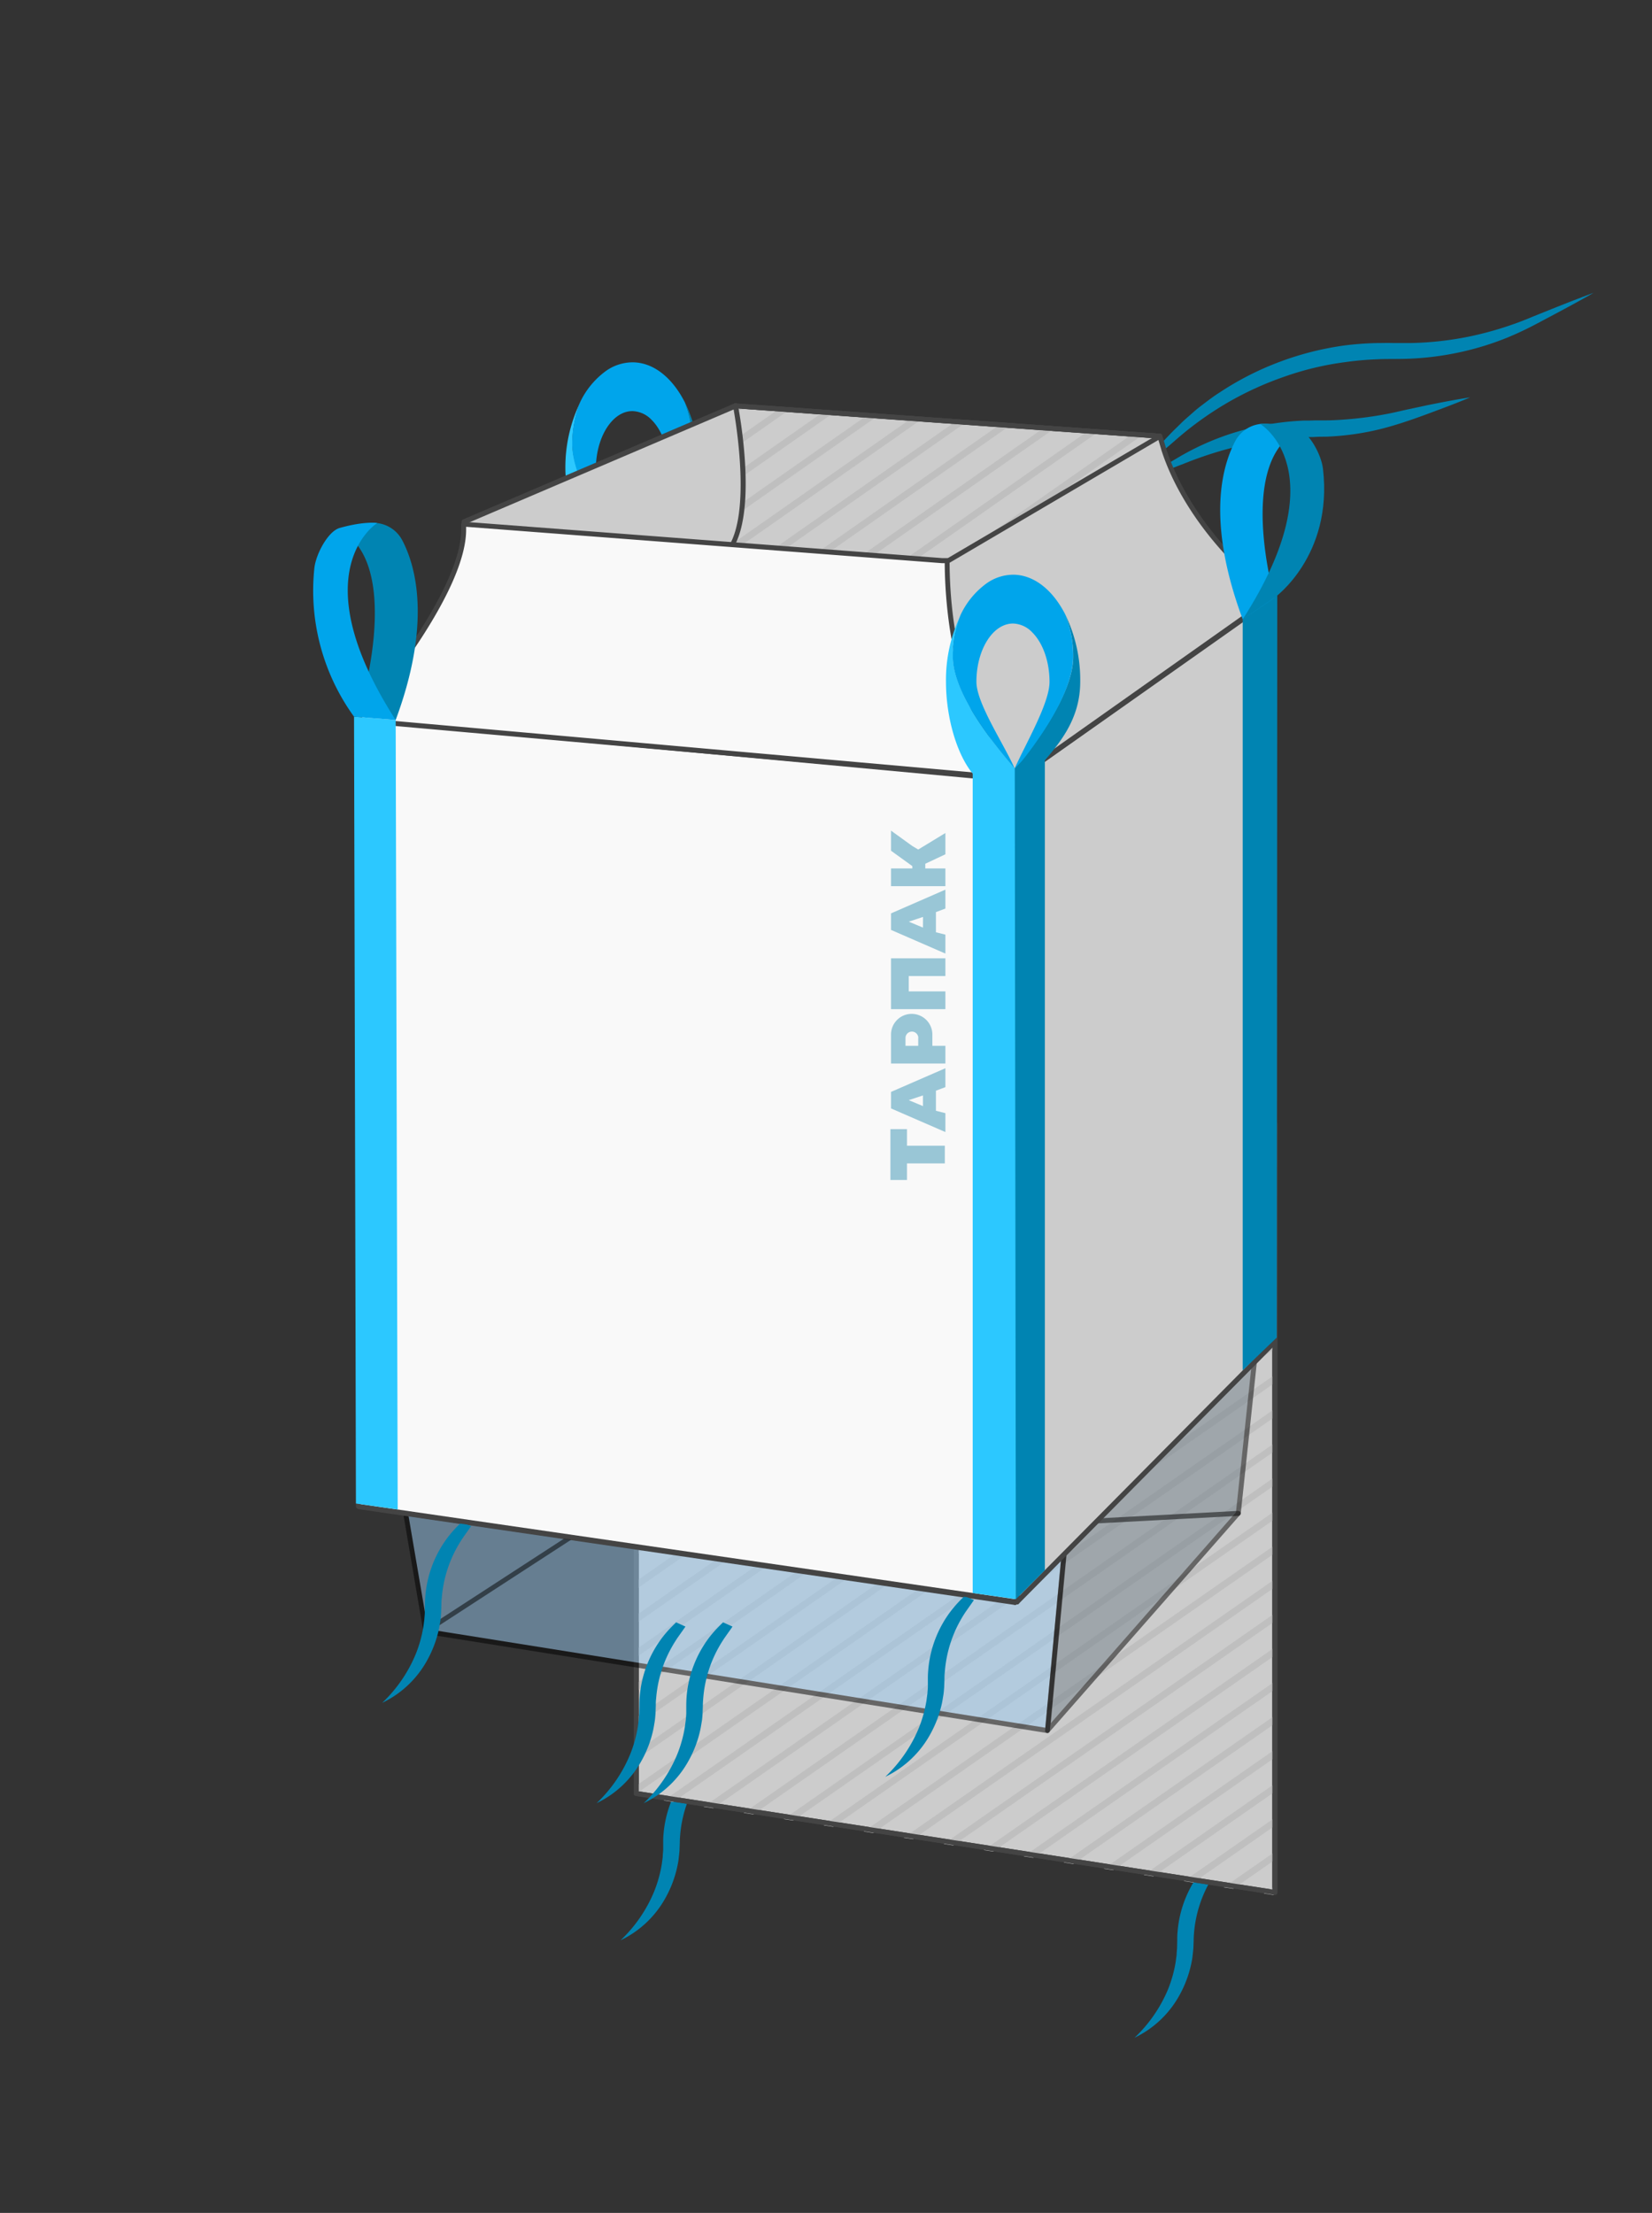 <svg id="Слой_1" data-name="Слой 1" xmlns="http://www.w3.org/2000/svg" viewBox="0 0 499.89 669.62"><rect x="0" y="0" width="499.89" height="669.62" fill="#333333" stroke="none"/><defs><style>.cls-1{fill:#ccc;}.cls-2{fill:#444;}.cls-3{fill:#0084b2;}.cls-4{fill:#bfbfbf;}.cls-5,.cls-9{opacity:0.5;}.cls-6{fill:#9ac9ef;}.cls-7{fill:#727f89;}.cls-8{fill:#f9f9f9;}.cls-10{fill:#99c6d6;}.cls-11{fill:#2cc8ff;}.cls-12{fill:#00a5eb;}</style></defs><title>к</title><polygon class="cls-1" points="193.1 236.98 108.92 338.08 107.92 217.89 192.1 168.94 193.1 236.98"/><path class="cls-2" d="M108.93,338.83a.78.78,0,0,1-.26,0,.76.76,0,0,1-.49-.7l-1-120.19a.75.75,0,0,1,.37-.66l84.18-49a.73.73,0,0,1,.74,0,.76.76,0,0,1,.39.64l1,68.05a.72.72,0,0,1-.18.49L109.5,338.56A.76.76,0,0,1,108.93,338.83Zm-.25-120.51,1,117.71,82.69-99.31-1-66.49Z"/><polygon class="cls-1" points="193.97 394.95 108.79 455.73 108.79 375.86 192.97 328.91 193.97 394.95"/><path class="cls-2" d="M108.79,456.48a.71.71,0,0,1-.34-.08.76.76,0,0,1-.41-.67V375.86a.74.74,0,0,1,.39-.65l84.18-47a.75.75,0,0,1,1.11.65l1,66a.75.75,0,0,1-.31.63l-85.18,60.77A.7.7,0,0,1,108.79,456.48Zm.75-80.18v78l83.68-59.71-1-64.4Z"/><path class="cls-3" d="M376.65,553.36c-1.57,2.71-3.32,5.27-5,7.84q-1.32,1.92-2.67,3.8l-1.3,1.84c-.39.61-.8,1.22-1.16,1.86A37.55,37.55,0,0,0,361.3,585c-.06.71-.09,1.43-.1,2.15l-.09,2.42c-.07.82-.17,1.64-.26,2.46s-.26,1.63-.43,2.43a34.18,34.18,0,0,1-3.45,9.17,30.57,30.57,0,0,1-13.68,13A42.78,42.78,0,0,0,353.43,602a38.91,38.91,0,0,0,2.33-8.34l.28-2.14c0-.71.11-1.43.14-2.14l.05-2.2c0-.83,0-1.65.09-2.47a34.1,34.1,0,0,1,6.91-18.18,36.12,36.12,0,0,1,3.2-3.61c1.09-1.1,2.19-2.18,3.31-3.26C372,557.49,374.24,555.35,376.65,553.36Z"/><path class="cls-3" d="M221.15,523.82c-1.57,2.71-3.32,5.27-5.05,7.84q-1.32,1.92-2.67,3.8l-1.3,1.84c-.39.62-.8,1.22-1.16,1.86a37.59,37.59,0,0,0-5.17,16.34c-.06.72-.09,1.43-.1,2.15l-.09,2.42c-.07.82-.17,1.64-.26,2.46s-.26,1.63-.43,2.43a34.05,34.05,0,0,1-3.45,9.17,30.57,30.57,0,0,1-13.68,13,42.84,42.84,0,0,0,10.14-14.73,39,39,0,0,0,2.33-8.35l.28-2.13c0-.72.11-1.44.14-2.15l0-2.2c0-.82,0-1.65.09-2.47A34.1,34.1,0,0,1,207.73,537a36.12,36.12,0,0,1,3.2-3.61c1.09-1.09,2.19-2.18,3.31-3.25C216.49,528,218.74,525.82,221.15,523.82Z"/><polygon class="cls-1" points="385.79 572.64 192.54 542.71 192.54 328.79 385.79 339.87 385.79 572.64"/><path class="cls-2" d="M385.79,573.39h-.11L192.43,543.45a.75.75,0,0,1-.64-.74V328.79a.77.77,0,0,1,.24-.55.76.76,0,0,1,.56-.2l193.25,11.08a.75.75,0,0,1,.7.75V572.64a.73.73,0,0,1-.26.57A.72.72,0,0,1,385.79,573.39Zm-192.5-31.33L385,571.77V340.57l-191.75-11Z"/><polygon class="cls-4" points="198.35 330.01 192.84 333.85 192.84 336.29 201.58 330.19 198.35 330.01"/><polygon class="cls-4" points="212.02 330.79 192.84 344.16 192.84 346.6 215.25 330.98 212.02 330.79"/><polygon class="cls-4" points="225.7 331.58 192.84 354.48 192.84 356.91 228.93 331.76 225.7 331.58"/><polygon class="cls-4" points="239.37 332.36 192.84 364.79 192.84 367.23 242.61 332.55 239.37 332.36"/><polygon class="cls-4" points="253.05 333.14 192.84 375.1 192.84 377.54 256.28 333.33 253.05 333.14"/><polygon class="cls-4" points="266.73 333.93 192.84 385.42 192.84 387.85 269.96 334.11 266.73 333.93"/><polygon class="cls-4" points="280.4 334.71 192.84 395.73 192.84 398.17 283.63 334.9 280.4 334.71"/><polygon class="cls-4" points="294.07 335.5 192.84 406.04 192.84 408.48 297.31 335.68 294.07 335.5"/><polygon class="cls-4" points="307.75 336.28 192.84 416.36 192.84 418.79 310.98 336.46 307.75 336.28"/><polygon class="cls-4" points="321.43 337.06 192.84 426.67 192.84 429.11 324.66 337.25 321.43 337.06"/><polygon class="cls-4" points="335.1 337.85 192.84 436.98 192.84 439.42 338.33 338.03 335.1 337.85"/><polygon class="cls-4" points="348.78 338.63 192.84 447.3 192.84 449.73 352.01 338.82 348.78 338.63"/><polygon class="cls-4" points="362.45 339.41 192.84 457.61 192.84 460.05 365.68 339.6 362.45 339.41"/><polygon class="cls-4" points="376.13 340.2 192.84 467.92 192.84 470.36 379.36 340.38 376.13 340.2"/><polygon class="cls-4" points="386.09 343.57 192.84 478.24 192.84 480.67 386.09 346.01 386.09 343.57"/><polygon class="cls-4" points="386.09 353.88 192.84 488.55 192.84 490.99 386.09 356.32 386.09 353.88"/><polygon class="cls-4" points="386.09 364.2 192.84 498.86 192.84 501.3 386.09 366.63 386.09 364.2"/><polygon class="cls-4" points="386.09 374.51 192.84 509.17 192.84 511.61 386.09 376.94 386.09 374.51"/><polygon class="cls-4" points="386.09 384.82 192.84 519.49 192.84 521.92 386.09 387.26 386.09 384.82"/><polygon class="cls-4" points="386.09 395.14 192.84 529.8 192.84 532.24 386.09 397.57 386.09 395.14"/><polygon class="cls-4" points="386.09 405.45 192.84 540.12 192.84 542.55 386.09 407.89 386.09 405.45"/><polygon class="cls-4" points="386.09 415.76 200.84 544.85 203.7 545.29 386.09 418.2 386.09 415.76"/><polygon class="cls-4" points="386.09 426.05 212.92 546.72 215.81 547.17 386.09 428.51 386.09 426.05"/><polygon class="cls-4" points="386.09 436.37 225.03 548.6 227.92 549.04 386.09 438.82 386.09 436.37"/><polygon class="cls-4" points="386.09 446.68 237.14 550.47 240 550.91 386.09 449.12 386.09 446.68"/><polygon class="cls-4" points="386.09 456.99 249.25 552.35 252.11 552.79 386.09 459.43 386.09 456.99"/><polygon class="cls-4" points="386.09 467.31 261.36 554.22 264.22 554.67 386.09 469.74 386.09 467.31"/><polygon class="cls-4" points="386.09 477.62 273.46 556.1 276.33 556.54 386.09 480.06 386.09 477.62"/><polygon class="cls-4" points="386.09 487.93 285.57 557.98 288.43 558.42 386.09 490.37 386.09 487.93"/><polygon class="cls-4" points="386.09 498.24 297.68 559.85 300.54 560.29 386.09 500.68 386.09 498.24"/><polygon class="cls-4" points="386.09 508.56 309.79 561.73 312.65 562.17 386.09 510.99 386.09 508.56"/><polygon class="cls-4" points="386.09 518.87 321.9 563.6 324.76 564.05 386.09 521.31 386.09 518.87"/><polygon class="cls-4" points="386.09 529.18 334 565.48 336.87 565.92 386.09 531.62 386.09 529.18"/><polygon class="cls-4" points="386.09 539.5 346.11 567.35 348.97 567.8 386.09 541.93 386.09 539.5"/><polygon class="cls-4" points="386.09 549.81 358.22 569.23 361.08 569.67 386.09 552.25 386.09 549.81"/><polygon class="cls-4" points="386.09 560.12 370.33 571.11 373.19 571.55 386.09 562.56 386.09 560.12"/><polygon class="cls-4" points="386.09 572.87 386.09 570.44 382.44 572.98 385.3 573.42 386.09 572.87"/><path class="cls-2" d="M385.79,573.39h-.11L192.43,543.45a.75.75,0,0,1-.64-.74V328.79a.77.77,0,0,1,.24-.55.76.76,0,0,1,.56-.2l193.25,11.08a.75.75,0,0,1,.7.75V572.64a.73.73,0,0,1-.26.57A.72.72,0,0,1,385.79,573.39Zm-192.5-31.33L385,571.77V340.57l-191.75-11Z"/><g class="cls-5"><polygon class="cls-6" points="117.86 429.34 128.81 493.65 316.96 523.67 323.93 449.35 117.86 429.34"/><path d="M317,524.42h-.12l-188.15-30a.78.78,0,0,1-.62-.62l-10.95-64.32a.73.73,0,0,1,.19-.63.77.77,0,0,1,.62-.24L324,448.6a.75.75,0,0,1,.67.82l-7,74.32a.76.76,0,0,1-.75.68ZM129.46,493l186.83,29.8L323.11,450,118.76,430.18Z"/></g><g class="cls-5"><polygon class="cls-7" points="316.96 523.67 374.7 457.92 381.67 392.18 331.89 415.05 323.12 457.92 316.96 523.67"/><path d="M317,524.42a.8.8,0,0,1-.3-.06.75.75,0,0,1-.45-.76l6.17-65.75,8.78-43a.75.75,0,0,1,.42-.54l49.77-22.86a.72.72,0,0,1,.75.07.75.75,0,0,1,.31.69l-7,65.74a.73.73,0,0,1-.18.42l-57.74,65.74A.73.73,0,0,1,317,524.42Zm15.59-108.85-8.69,42.5-5.94,63.37L374,457.61l6.8-64.2Z"/></g><polygon class="cls-1" points="384.97 406.67 307.15 484.89 307.15 392.18 384.97 339.69 384.97 406.67"/><path class="cls-2" d="M307.15,485.64a.72.72,0,0,1-.29-.06.74.74,0,0,1-.46-.69V392.18a.73.73,0,0,1,.33-.62l77.82-52.49a.75.75,0,0,1,.78,0,.75.75,0,0,1,.39.66v67a.74.74,0,0,1-.21.53l-77.83,78.22A.79.79,0,0,1,307.15,485.64Zm.75-93.06v90.49l76.32-76.71V341.1ZM385,406.67h0Z"/><polygon class="cls-8" points="307.15 484.89 108.79 455.95 108.79 376.1 307.15 392.18 307.15 484.89"/><path class="cls-2" d="M307.15,485.64H307L108.69,456.69A.75.75,0,0,1,108,456V376.1a.73.73,0,0,1,.25-.55.78.78,0,0,1,.56-.2l198.36,16.08a.75.75,0,0,1,.69.75v92.71a.78.78,0,0,1-.26.57A.8.8,0,0,1,307.15,485.64ZM109.54,455.3,306.4,484V392.87L109.54,376.92Z"/><path class="cls-9" d="M331.69,461a.75.75,0,0,1-.74-.71.74.74,0,0,1,.7-.79l43-2.3a.76.76,0,0,1,.79.71.75.75,0,0,1-.71.79l-43,2.3Z"/><path class="cls-9" d="M128.81,494.4a.77.77,0,0,1-.63-.34.75.75,0,0,1,.22-1l43.72-28.41a.74.74,0,0,1,1,.22.75.75,0,0,1-.22,1l-43.71,28.4A.7.7,0,0,1,128.81,494.4Z"/><path class="cls-3" d="M218.79,490.92c-.31.3-.62.6-.92.91a35,35,0,0,0-3.21,3.6,34.18,34.18,0,0,0-6.91,18.18c-.06.82-.08,1.65-.09,2.47l0,2.2c0,.71-.09,1.43-.14,2.15l-.28,2.13a38.42,38.42,0,0,1-2.33,8.35,42.81,42.81,0,0,1-10.13,14.73,30.55,30.55,0,0,0,13.67-13,33.72,33.72,0,0,0,3.45-9.17c.18-.8.29-1.62.44-2.43s.19-1.63.26-2.46l.08-2.42c0-.72.05-1.43.11-2.15a37.44,37.44,0,0,1,5.16-16.34c.37-.63.77-1.24,1.17-1.86l1.29-1.84c.43-.58.84-1.18,1.25-1.77Z"/><path class="cls-3" d="M291.89,482.93c-.3.31-.61.61-.92.91a36.12,36.12,0,0,0-3.2,3.61,34.1,34.1,0,0,0-6.91,18.18c-.07.82-.09,1.64-.09,2.47l0,2.2c0,.71-.1,1.43-.14,2.14l-.28,2.14a39.15,39.15,0,0,1-2.33,8.35,42.84,42.84,0,0,1-10.14,14.73,30.57,30.57,0,0,0,13.68-13,34.18,34.18,0,0,0,3.45-9.17c.17-.8.29-1.62.43-2.43s.19-1.64.26-2.46l.09-2.42c0-.72,0-1.44.1-2.15A37.55,37.55,0,0,1,291,489.66c.36-.64.77-1.25,1.16-1.86l1.3-1.84,1.25-1.78Z"/><path class="cls-3" d="M139.72,460.56l-.93.9a36.12,36.12,0,0,0-3.2,3.61,34.1,34.1,0,0,0-6.91,18.18c-.06.82-.09,1.65-.09,2.47l-.05,2.2c0,.71-.1,1.43-.14,2.15l-.28,2.13a38.42,38.42,0,0,1-2.33,8.35,42.84,42.84,0,0,1-10.14,14.73,30.57,30.57,0,0,0,13.68-13,34.05,34.05,0,0,0,3.45-9.17c.17-.8.29-1.62.43-2.43s.2-1.64.26-2.46l.09-2.42c0-.72,0-1.43.11-2.15a37.44,37.44,0,0,1,5.16-16.34c.36-.64.77-1.24,1.16-1.86l1.3-1.84,1.25-1.77Z"/><path class="cls-3" d="M204.59,490.92c-.3.3-.62.6-.92.91a34.91,34.91,0,0,0-3.2,3.6,34.1,34.1,0,0,0-6.91,18.18c-.07.82-.09,1.65-.09,2.47l-.05,2.2c0,.71-.1,1.43-.14,2.15l-.28,2.13a38.45,38.45,0,0,1-2.34,8.35,42.67,42.67,0,0,1-10.13,14.73,30.57,30.57,0,0,0,13.68-13,34.05,34.05,0,0,0,3.45-9.17c.17-.8.29-1.62.43-2.43s.19-1.63.26-2.46l.09-2.42c0-.72,0-1.43.1-2.15a37.59,37.59,0,0,1,5.17-16.34c.36-.63.77-1.24,1.16-1.86l1.3-1.84c.42-.58.83-1.18,1.25-1.77Z"/><polygon class="cls-1" points="385.35 406.88 191.1 383.94 192.1 169.03 384.35 181.1 385.35 406.88"/><path class="cls-2" d="M385.35,407.63h-.09L191,384.69a.76.76,0,0,1-.66-.75l1-214.92a.75.75,0,0,1,.24-.54.72.72,0,0,1,.56-.2L384.4,180.35a.75.75,0,0,1,.7.75l1,225.78a.75.75,0,0,1-.25.56A.78.78,0,0,1,385.35,407.63Zm-193.5-24.36L384.6,406l-1-224.22-190.75-12Z"/><polygon class="cls-4" points="196.91 170.25 192.39 173.09 192.39 175.52 200.14 170.43 196.91 170.25"/><polygon class="cls-4" points="210.58 171.03 191.39 184.4 191.39 186.84 213.81 171.21 210.58 171.03"/><polygon class="cls-4" points="224.25 171.81 191.39 194.71 191.39 197.15 227.49 172 224.25 171.81"/><polygon class="cls-4" points="237.93 172.6 191.39 205.03 191.39 207.46 241.16 172.78 237.93 172.6"/><polygon class="cls-4" points="251.61 173.38 191.39 215.34 191.39 217.78 254.84 173.56 251.61 173.38"/><polygon class="cls-4" points="265.28 174.16 191.39 225.65 191.39 228.09 268.51 174.35 265.28 174.16"/><polygon class="cls-4" points="278.96 174.95 191.39 235.96 191.39 238.4 282.19 175.13 278.96 174.95"/><polygon class="cls-4" points="292.63 175.73 191.39 246.28 191.39 248.72 295.86 175.92 292.63 175.73"/><polygon class="cls-4" points="306.31 176.51 191.39 256.59 191.39 259.03 309.54 176.7 306.31 176.51"/><polygon class="cls-4" points="319.98 177.3 191.39 266.9 191.39 269.34 323.21 177.48 319.98 177.3"/><polygon class="cls-4" points="333.66 178.08 191.39 277.22 191.39 279.65 336.89 178.27 333.66 178.08"/><polygon class="cls-4" points="347.33 178.87 191.39 287.53 191.39 289.97 350.56 179.05 347.33 178.87"/><polygon class="cls-4" points="361.01 179.65 191.39 297.84 191.39 300.28 364.24 179.84 361.01 179.65"/><polygon class="cls-4" points="374.68 180.43 191.39 308.16 191.39 310.59 377.91 180.62 374.68 180.43"/><polygon class="cls-4" points="384.64 183.81 191.39 318.47 191.39 320.91 384.64 186.24 384.64 183.81"/><polygon class="cls-4" points="384.64 194.12 191.39 328.78 191.39 331.22 384.64 196.56 384.64 194.12"/><polygon class="cls-4" points="384.64 204.43 191.39 339.1 191.39 341.53 384.64 206.87 384.64 204.43"/><polygon class="cls-4" points="384.64 214.74 191.39 349.41 191.39 351.85 384.64 217.18 384.64 214.74"/><polygon class="cls-4" points="384.64 225.06 191.39 359.72 191.39 362.16 384.64 227.49 384.64 225.06"/><polygon class="cls-4" points="384.64 235.37 191.39 370.04 191.39 372.47 384.64 237.81 384.64 235.37"/><polygon class="cls-4" points="384.64 245.68 191.39 380.35 191.39 382.79 384.64 248.12 384.64 245.68"/><polygon class="cls-4" points="384.64 256 199.4 385.08 202.26 385.53 384.64 258.43 384.64 256"/><polygon class="cls-4" points="384.64 266.29 211.48 386.96 214.37 387.4 384.64 268.75 384.64 266.29"/><polygon class="cls-4" points="384.64 276.6 223.59 388.83 226.48 389.28 384.64 279.06 384.64 276.6"/><polygon class="cls-4" points="384.64 286.91 235.7 390.71 238.56 391.15 384.64 289.35 384.64 286.91"/><polygon class="cls-4" points="384.64 297.23 247.81 392.58 250.67 393.03 384.64 299.66 384.64 297.23"/><polygon class="cls-4" points="384.64 307.54 259.91 394.46 262.77 394.9 384.64 309.98 384.64 307.54"/><polygon class="cls-4" points="384.64 317.85 272.02 396.33 274.88 396.78 384.64 320.29 384.64 317.85"/><polygon class="cls-4" points="384.64 328.17 284.13 398.21 286.99 398.65 384.64 330.6 384.64 328.17"/><polygon class="cls-4" points="384.64 338.48 296.24 400.09 299.1 400.53 384.64 340.92 384.64 338.48"/><polygon class="cls-4" points="384.64 348.79 308.35 401.96 311.21 402.4 384.64 351.23 384.64 348.79"/><polygon class="cls-4" points="384.64 359.11 320.45 403.84 323.31 404.28 384.64 361.54 384.64 359.11"/><polygon class="cls-4" points="384.64 369.42 332.56 405.71 335.42 406.16 384.64 371.86 384.64 369.42"/><polygon class="cls-4" points="384.64 379.73 344.67 407.59 347.53 408.03 384.64 382.17 384.64 379.73"/><polygon class="cls-4" points="384.64 390.05 356.78 409.46 359.64 409.91 384.64 392.48 384.64 390.05"/><polygon class="cls-4" points="384.64 400.36 368.88 411.34 371.75 411.78 384.64 402.8 384.64 400.36"/><polygon class="cls-4" points="385.64 406.11 385.64 403.67 381.99 406.22 384.85 406.66 385.64 406.11"/><path class="cls-2" d="M385.35,407.63h-.09L191,384.69a.76.76,0,0,1-.66-.75l1-214.92a.75.75,0,0,1,.24-.54.72.72,0,0,1,.56-.2L384.4,180.35a.75.75,0,0,1,.7.75l1,225.78a.75.75,0,0,1-.25.56A.78.78,0,0,1,385.35,407.63Zm-193.5-24.36L384.6,406l-1-224.22-190.75-12Z"/><polygon class="cls-1" points="385.7 405.95 307.7 484.74 307.7 235.59 385.7 180.56 385.7 405.95"/><path class="cls-2" d="M307.7,485.49a.92.92,0,0,1-.28-.05.76.76,0,0,1-.47-.7V235.59a.75.75,0,0,1,.32-.61l78-55a.75.75,0,0,1,1.18.62V406a.74.74,0,0,1-.21.53l-78,78.79A.71.71,0,0,1,307.7,485.49ZM308.45,236V482.92L385,405.64V182Z"/><polygon class="cls-8" points="307.7 484.74 108.45 455.81 108.45 217.55 307.7 236.03 307.7 484.74"/><path class="cls-2" d="M307.7,485.49h-.11L108.34,456.55a.76.76,0,0,1-.64-.75V217.55A.77.77,0,0,1,108,217a.74.74,0,0,1,.57-.19l199.25,18.49a.74.74,0,0,1,.68.75v248.7a.73.73,0,0,1-.26.57A.72.72,0,0,1,307.7,485.49ZM109.2,455.16,307,483.88V236.72L109.2,218.37Z"/><polygon class="cls-10" points="269.44 357.06 269.44 341.68 274.45 341.68 274.45 346.69 285.9 346.69 285.9 352.05 274.45 352.05 274.45 357.06 269.44 357.06"/><polygon class="cls-10" points="269.62 295.35 269.62 295.35 269.62 300 269.62 300 269.62 305.37 286.07 305.37 286.07 300 274.99 300 274.99 295.35 286.07 295.35 286.07 289.99 274.99 289.99 269.62 289.99 269.62 289.99 269.62 295.35"/><polygon class="cls-10" points="276.06 256 269.62 251.35 269.62 257.43 276.06 262.08 276.06 262.8 269.62 262.8 269.62 268.16 286.07 268.16 286.07 262.8 279.99 262.8 279.99 261.37 286.07 258.51 286.07 252.07 277.85 257.07 276.06 256"/><path class="cls-10" d="M269.62,276.39v5l16.45,7.16v-5.73l-2.86-.71V276l2.86-1.07v-5.72Zm9.66,4.3L275,278.9l4.3-1.43Z"/><path class="cls-10" d="M269.62,330.41v5l16.45,7.15v-5.72l-2.86-.72v-6.08l2.86-1.07v-5.72Zm9.66,4.29-4.3-1.79,4.3-1.43Z"/><path class="cls-10" d="M269.62,313.05v8.77h16.45v-5.36h-3.94v-3.41a6.25,6.25,0,0,0-6.26-6.25h0A6.25,6.25,0,0,0,269.62,313.05Zm8.23,1.05v2.36H274V314.1a1.94,1.94,0,0,1,3.88,0Z"/><path class="cls-11" d="M175.57,121.73A45.43,45.43,0,0,0,171.08,142c0,10.77,8.38,24.54,13.45,30.43l7.38-4.23c-3.6-4.28-18.71-21.43-18.71-33.8A34.17,34.17,0,0,1,175.57,121.73Z"/><path class="cls-3" d="M211.71,142a45.64,45.64,0,0,0-4.49-20.32,34.46,34.46,0,0,1,2.37,12.72c0,12.37-14.08,29.52-17.68,33.8l9.42.62C206.4,163,211.71,152.81,211.71,142Z"/><path class="cls-12" d="M207.22,121.72c-.4-.78-.82-1.52-1.25-2.24-3.7-6.06-8.86-9.84-14.58-9.84a14,14,0,0,0-8,2.59,24.84,24.84,0,0,0-7.86,9.5,34.17,34.17,0,0,0-2.37,12.71c0,12.37,13.62,30.38,17.22,34.66l1.49-.86c-3.28-7.43-11.57-19.7-11.57-26.2,0-5.58,1.62-10.54,4.16-13.77,1.89-2.42,4.28-3.87,6.89-3.87a8.33,8.33,0,0,1,5.84,2.67c3.13,3.12,5.22,8.64,5.22,15,0,6.5-7.27,18.77-10.54,26.2h.34c3.6-4.28,17.34-21.43,17.34-33.8A34.46,34.46,0,0,0,207.22,121.72Z"/><path class="cls-3" d="M340.44,146c4.38-4.91,8.9-9.66,13.42-14.42,1.12-1.19,2.35-2.33,3.53-3.51s2.47-2.22,3.71-3.34,2.59-2.11,3.92-3.12,2.69-2,4.1-2.89A89.94,89.94,0,0,1,387,109.58a91.16,91.16,0,0,1,19.51-5,94,94,0,0,1,10.06-.77c1.68,0,3.36-.07,5,0h4.85a97.14,97.14,0,0,0,19.05-2.16,103.11,103.11,0,0,0,18.41-5.86c6.09-2.45,12.17-4.92,18.34-7.18-5.71,3.27-11.51,6.33-17.31,9.4a99.06,99.06,0,0,1-9,4.23,87.44,87.44,0,0,1-9.49,3.2,89.25,89.25,0,0,1-19.85,3.1c-1.69.07-3.35.08-5,.09s-3.25,0-4.84.09a91.94,91.94,0,0,0-9.52.84A90.17,90.17,0,0,0,388.59,114a98.3,98.3,0,0,0-17.41,8,100.69,100.69,0,0,0-15.64,11.33C350.55,137.65,345.57,141.92,340.44,146Z"/><path class="cls-3" d="M346.07,144.9c3.59-2.4,7.27-4.59,11-6.79a80.2,80.2,0,0,1,11.8-5.61,82.16,82.16,0,0,1,25.69-5.23c1.09,0,2.19,0,3.29-.06l3.16,0c2.08,0,4.16-.13,6.24-.29a111.66,111.66,0,0,0,12.43-1.66c2.05-.38,4.09-.9,6.2-1.35l6.29-1.35c4.21-.83,8.42-1.68,12.69-2.31-4,1.7-8,3.18-12,4.67s-8,2.92-12.25,4.14a79.19,79.19,0,0,1-12.88,2.58c-2.18.26-4.37.42-6.57.51-1.08,0-2.23,0-3.26.07s-2.08,0-3.12.09a108.46,108.46,0,0,0-24.67,3.92,120.41,120.41,0,0,0-11.95,4.11C354.13,141.88,350.15,143.49,346.07,144.9Z"/><path class="cls-1" d="M309.24,231.41,156.58,209.59l26.66-31.47h0c14.3-14.5,39.51-33.92,39.51-54.34l-.19-1L351,132h0c0,20.2.92,43,12.83,59.3l-30.53,21.2Z"/><path class="cls-2" d="M309.24,232.16h-.1L156.47,210.34a.73.73,0,0,1-.59-.48.76.76,0,0,1,.12-.75l26.67-31.48c2.59-2.63,5.48-5.37,8.54-8.26,13.7-13,30.74-29.08,30.79-45.51l-.18-.89a.75.75,0,0,1,.79-.9L351,131.25a.75.75,0,0,1,.69.75c0,20.09,1,42.87,12.69,58.86a.75.75,0,0,1-.18,1l-30.53,21.21-24,18.88A.81.81,0,0,1,309.24,232.16ZM158,209l151,21.58,23.79-18.71,29.94-20.79c-11.42-16.13-12.5-38.52-12.53-58.42l-126.74-9.06a.61.61,0,0,1,0,.14c0,17.1-17.33,33.5-31.26,46.68-3.05,2.88-5.93,5.61-8.47,8.18Z"/><path class="cls-4" d="M222.56,122.82l-.15.9c0,.5,0,1-.06,1.49l2.53-1.77Z"/><path class="cls-4" d="M235.11,124.15l-15,10.52c-.49,1.21-1.06,2.42-1.68,3.62l19.87-13.92Z"/><path class="cls-4" d="M248.51,125.08l-42.14,29.51c-2.45,2.66-5,5.26-7.63,7.78l52.94-37.07Z"/><polygon class="cls-4" points="261.91 126.01 182.88 181.36 182.88 183.8 265.08 126.22 261.91 126.01"/><polygon class="cls-4" points="275.31 126.93 182.88 191.67 182.88 194.11 278.48 127.15 275.31 126.93"/><polygon class="cls-4" points="182.88 201.99 182.88 204.42 291.88 128.08 288.71 127.86 182.88 201.99"/><polygon class="cls-4" points="182.88 214.74 184.35 213.7 182.88 213.49 182.88 214.74"/><polygon class="cls-4" points="302.11 128.79 182.88 212.3 182.88 213.49 184.35 213.7 305.27 129.01 302.11 128.79"/><polygon class="cls-4" points="315.51 129.72 193.69 215.04 196.58 215.45 318.68 129.94 315.51 129.72"/><polygon class="cls-4" points="328.91 130.65 205.92 216.79 208.81 217.2 332.07 130.87 328.91 130.65"/><polygon class="cls-4" points="342.31 131.58 218.15 218.53 221.04 218.95 345.47 131.8 342.31 131.58"/><path class="cls-4" d="M351.51,137.88c0-.81,0-1.62,0-2.43l-.63.44c0,.81,0,1.62,0,2.43Z"/><path class="cls-4" d="M350.87,135.89,230.38,220.28l2.89.41,117.61-82.37C350.88,137.51,350.87,136.7,350.87,135.89Z"/><path class="cls-4" d="M351.71,148.05c0-.79-.06-1.58-.08-2.38l-.61.44c0,.79.05,1.58.08,2.37Z"/><path class="cls-4" d="M351,146.11,242.61,222l2.89.41,105.6-74C351.07,147.69,351,146.9,351,146.11Z"/><path class="cls-4" d="M352.36,157.91c-.07-.76-.14-1.53-.2-2.29l-.59.41c.07.76.14,1.52.22,2.28Z"/><path class="cls-4" d="M351.57,156l-96.73,67.75,2.89.41,94.06-65.88C351.71,157.55,351.64,156.79,351.57,156Z"/><path class="cls-4" d="M353.69,167.3c-.14-.72-.27-1.44-.39-2.17l-.54.38c.12.72.26,1.44.4,2.16Z"/><path class="cls-4" d="M352.76,165.51l-85.69,60,2.89.42,83.2-58.27C353,167,352.88,166.23,352.76,165.51Z"/><path class="cls-4" d="M355.87,176.08c-.21-.67-.41-1.34-.6-2l-.5.35c.2.67.41,1.34.62,2Z"/><path class="cls-4" d="M354.77,174.41,279.3,227.27l2.89.41,73.2-51.26C355.18,175.75,355,175.08,354.77,174.41Z"/><path class="cls-4" d="M359.07,184.15c-.29-.61-.58-1.22-.85-1.84l-.43.3q.42.93.87,1.83Z"/><path class="cls-4" d="M357.79,182.61,291.53,229l2.89.41,64.24-45Q358.21,183.54,357.79,182.61Z"/><path class="cls-4" d="M332.29,212.5l-8.42,6.62,39.56-27.71c-.4-.53-.77-1.08-1.14-1.63l-.36.25c.29.42.58.85.89,1.27Z"/><path class="cls-4" d="M323.87,219.12l8.42-6.62,30.53-21.2c-.31-.42-.6-.85-.89-1.27l-58.17,40.74,2.89.41Z"/><path class="cls-2" d="M308.25,232.16h-.11L155.48,210.34a.76.76,0,0,1-.6-.48.74.74,0,0,1,.13-.75l26.66-31.48c2.74-2.78,5.84-5.68,9.12-8.75C204.55,156,221.66,140,221.66,123.72a.49.49,0,0,1,0-.12l.14-.9a.76.76,0,0,1,.8-.63L351,131.25a.75.75,0,0,1,.69.75v.38c0,19.92,0,42.5,11.69,58.48a.73.73,0,0,1-.17,1l-30.53,21.21-24,18.88A.76.76,0,0,1,308.25,232.16ZM157,209l151,21.58,23.78-18.71,29.94-20.79c-11.47-16.24-11.53-38.6-11.53-58.42l-127-9.08,0,.16c0,16.88-17.39,33.13-31.34,46.19-3.27,3.06-6.36,5.95-9,8.67Z"/><path class="cls-4" d="M222,125.26c0,.82,0,1.65-.06,2.47l.5-.34c0-.83.05-1.65.06-2.48Z"/><path class="cls-4" d="M224.07,136.17c-.14.93-.3,1.85-.47,2.77l.5-.35c.17-.92.34-1.84.48-2.77Z"/><path class="cls-4" d="M221.13,148.55c-.35,1.08-.72,2.15-1.12,3.22l.52-.37c.4-1.06.77-2.13,1.12-3.22Z"/><path class="cls-4" d="M215.45,154.54q-1.29,2.21-2.72,4.34l.57-.4c.94-1.41.84,6.15,1.69,4.68Z"/><path class="cls-2" d="M348,195.16h-.07L187,180.68a.75.75,0,0,1-.66-.58.76.76,0,0,1,.33-.81l17-10.6c13.85-14.06,18.07-24.56,18.07-44.92l.12-1a.74.74,0,0,1,.8-.66L351,131.25a.75.75,0,0,1,.69.75c0,14.24,4.41,19.52,11.7,28.25,2.37,2.84,5.05,6.06,8,10.05a.75.75,0,0,1-.25,1.11l-14.89,7.76-7.61,15.57A.74.74,0,0,1,348,195.16ZM189.34,179.38l158.19,14.24L355,178.29a.72.72,0,0,1,.33-.34l14.33-7.47c-2.7-3.63-5.19-6.61-7.4-9.27-7.39-8.85-11.9-14.25-12-28.51l-127-9.08,0,.24c0,20.77-4.34,31.52-18.57,45.94a.69.69,0,0,1-.13.11Z"/><path class="cls-1" d="M221.2,165.58c-7.39,12-65.31,29.31-65.31,29.31l-15.46-36.95,82.13-35.12S228.58,153.59,221.2,165.58Z"/><path class="cls-2" d="M155.89,195.64a.76.76,0,0,1-.69-.46l-15.46-37a.75.75,0,0,1,.39-1l82.13-35.12a.78.78,0,0,1,.65,0,.75.75,0,0,1,.38.52c.25,1.27,6,31.2-1.46,43.3s-63.35,28.92-65.72,29.63A.6.6,0,0,1,155.89,195.64Zm-14.48-37.31L156.32,194c6.37-1.94,57.5-17.84,64.24-28.78,6.44-10.47,2.34-36.14,1.43-41.31Z"/><path class="cls-1" d="M385.54,180.47l-78.28,55.35-25.44-4.28,4.7-61.63L351,132l1.29,4.3c5.48,16.74,18.38,32.43,32.28,43.17h0Z"/><path class="cls-2" d="M307.26,236.57h-.12l-25.44-4.28a.76.76,0,0,1-.62-.8l4.69-61.62a.75.75,0,0,1,.37-.59l64.46-37.91a.74.74,0,0,1,1.1.43l1.29,4.3c4.95,15.12,16.92,31.12,32,42.79l1.07,1.07a.75.75,0,0,1,.21.59.76.76,0,0,1-.31.55l-78.29,55.35A.73.73,0,0,1,307.26,236.57Zm-24.64-5.66L307.08,235l77.31-54.66L384,180c-15.25-11.78-27.41-28.05-32.46-43.47l-1-3.4-63.3,37.23Z"/><path class="cls-8" d="M107.93,217.89s32.37-37.16,32.37-57.57v-1.69l144.7,11h1.59c0,20.19,4.58,44.22,16.49,60.49l4,5.46Z"/><path class="cls-2" d="M307.08,236.36H307L107.86,218.64a.77.77,0,0,1-.63-.47.73.73,0,0,1,.13-.77c.32-.37,32.19-37.18,32.19-57.08v-1.69a.75.75,0,0,1,.81-.75l144.7,11h1.53a.74.74,0,0,1,.75.75c0,23.62,6.11,46.07,16.34,60.05l4,5.46a.74.74,0,0,1,.05.81A.73.73,0,0,1,307.08,236.36ZM109.44,217.27l196.05,17.45-3-4.13c-14.69-20.07-16.55-48.23-16.62-60.18H285l-143.95-11v.88C141.05,179,114.91,210.83,109.44,217.27Z"/><path class="cls-11" d="M290.74,186a45.5,45.5,0,0,0-4.49,20.31c0,10.78,3.3,22.24,8.37,28.13l12.45-1.92c-3.59-4.28-18.71-21.43-18.71-33.8A34.26,34.26,0,0,1,290.74,186Z"/><path class="cls-3" d="M326.87,206.29A45.5,45.5,0,0,0,322.38,186a34.22,34.22,0,0,1,2.38,12.72c0,12.37-14.09,29.52-17.69,33.8l9.1-2.45C321.24,224.16,326.87,217.07,326.87,206.29Z"/><path class="cls-12" d="M322.38,186c-.39-.78-.81-1.52-1.25-2.24-3.69-6.06-8.85-9.85-14.57-9.85a14,14,0,0,0-8,2.6,24.8,24.8,0,0,0-7.86,9.49,34.26,34.26,0,0,0-2.38,12.72c0,12.37,15.12,29.52,18.71,33.8h0c-3.27-7.43-11.57-19.7-11.57-26.21,0-5.57,1.63-10.53,4.16-13.77,1.89-2.41,4.29-3.86,6.9-3.86a8.31,8.31,0,0,1,5.83,2.67c3.13,3.11,5.23,8.64,5.23,15,0,6.51-7.27,18.78-10.55,26.21h.35c3.6-4.28,17.34-21.43,17.34-33.8A34.22,34.22,0,0,0,322.38,186Z"/><polygon class="cls-3" points="316.17 475.14 307.41 483.9 306.02 233.55 316.17 223.32 316.17 475.14"/><polygon class="cls-11" points="307.41 483.9 294.34 482.05 294.34 232.17 307.07 232.5 307.41 483.9"/><path class="cls-3" d="M121.73,163.5c4.83,9.23,8.27,26.71-2,54.37l-9.89-7s9.65-33.75-2.72-47.12l-.7-3.08.61-.46A9.88,9.88,0,0,1,121.73,163.5Z"/><polygon class="cls-11" points="120.34 456.76 107.71 454.97 107.13 216.87 119.73 217.87 120.34 456.76"/><path class="cls-12" d="M114.15,158.27s-23.39,14.5,5.58,59.6l-12.6-1a65,65,0,0,1-12-45c.51-4.37,4.21-11.14,7.66-12.11C110.4,157.62,114.15,158.27,114.15,158.27Z"/><polygon class="cls-3" points="386.35 404.74 376.04 414.65 376.04 187.4 386.49 180.11 386.35 404.74"/><path class="cls-12" d="M373.76,133.52c-4.83,9.24-8,26.21,2.28,53.88l9.61-6.53s-9.65-33.75,2.71-47.12l.71-3.08-.61-.46A9.89,9.89,0,0,0,373.76,133.52Z"/><path class="cls-3" d="M381.34,128.3s23.67,14-5.3,59.1l9.61-6.53s17.75-12.63,14.68-39c-.51-4.36-4.22-11.13-7.66-12.1C385.08,127.64,381.34,128.3,381.34,128.3Z"/></svg>